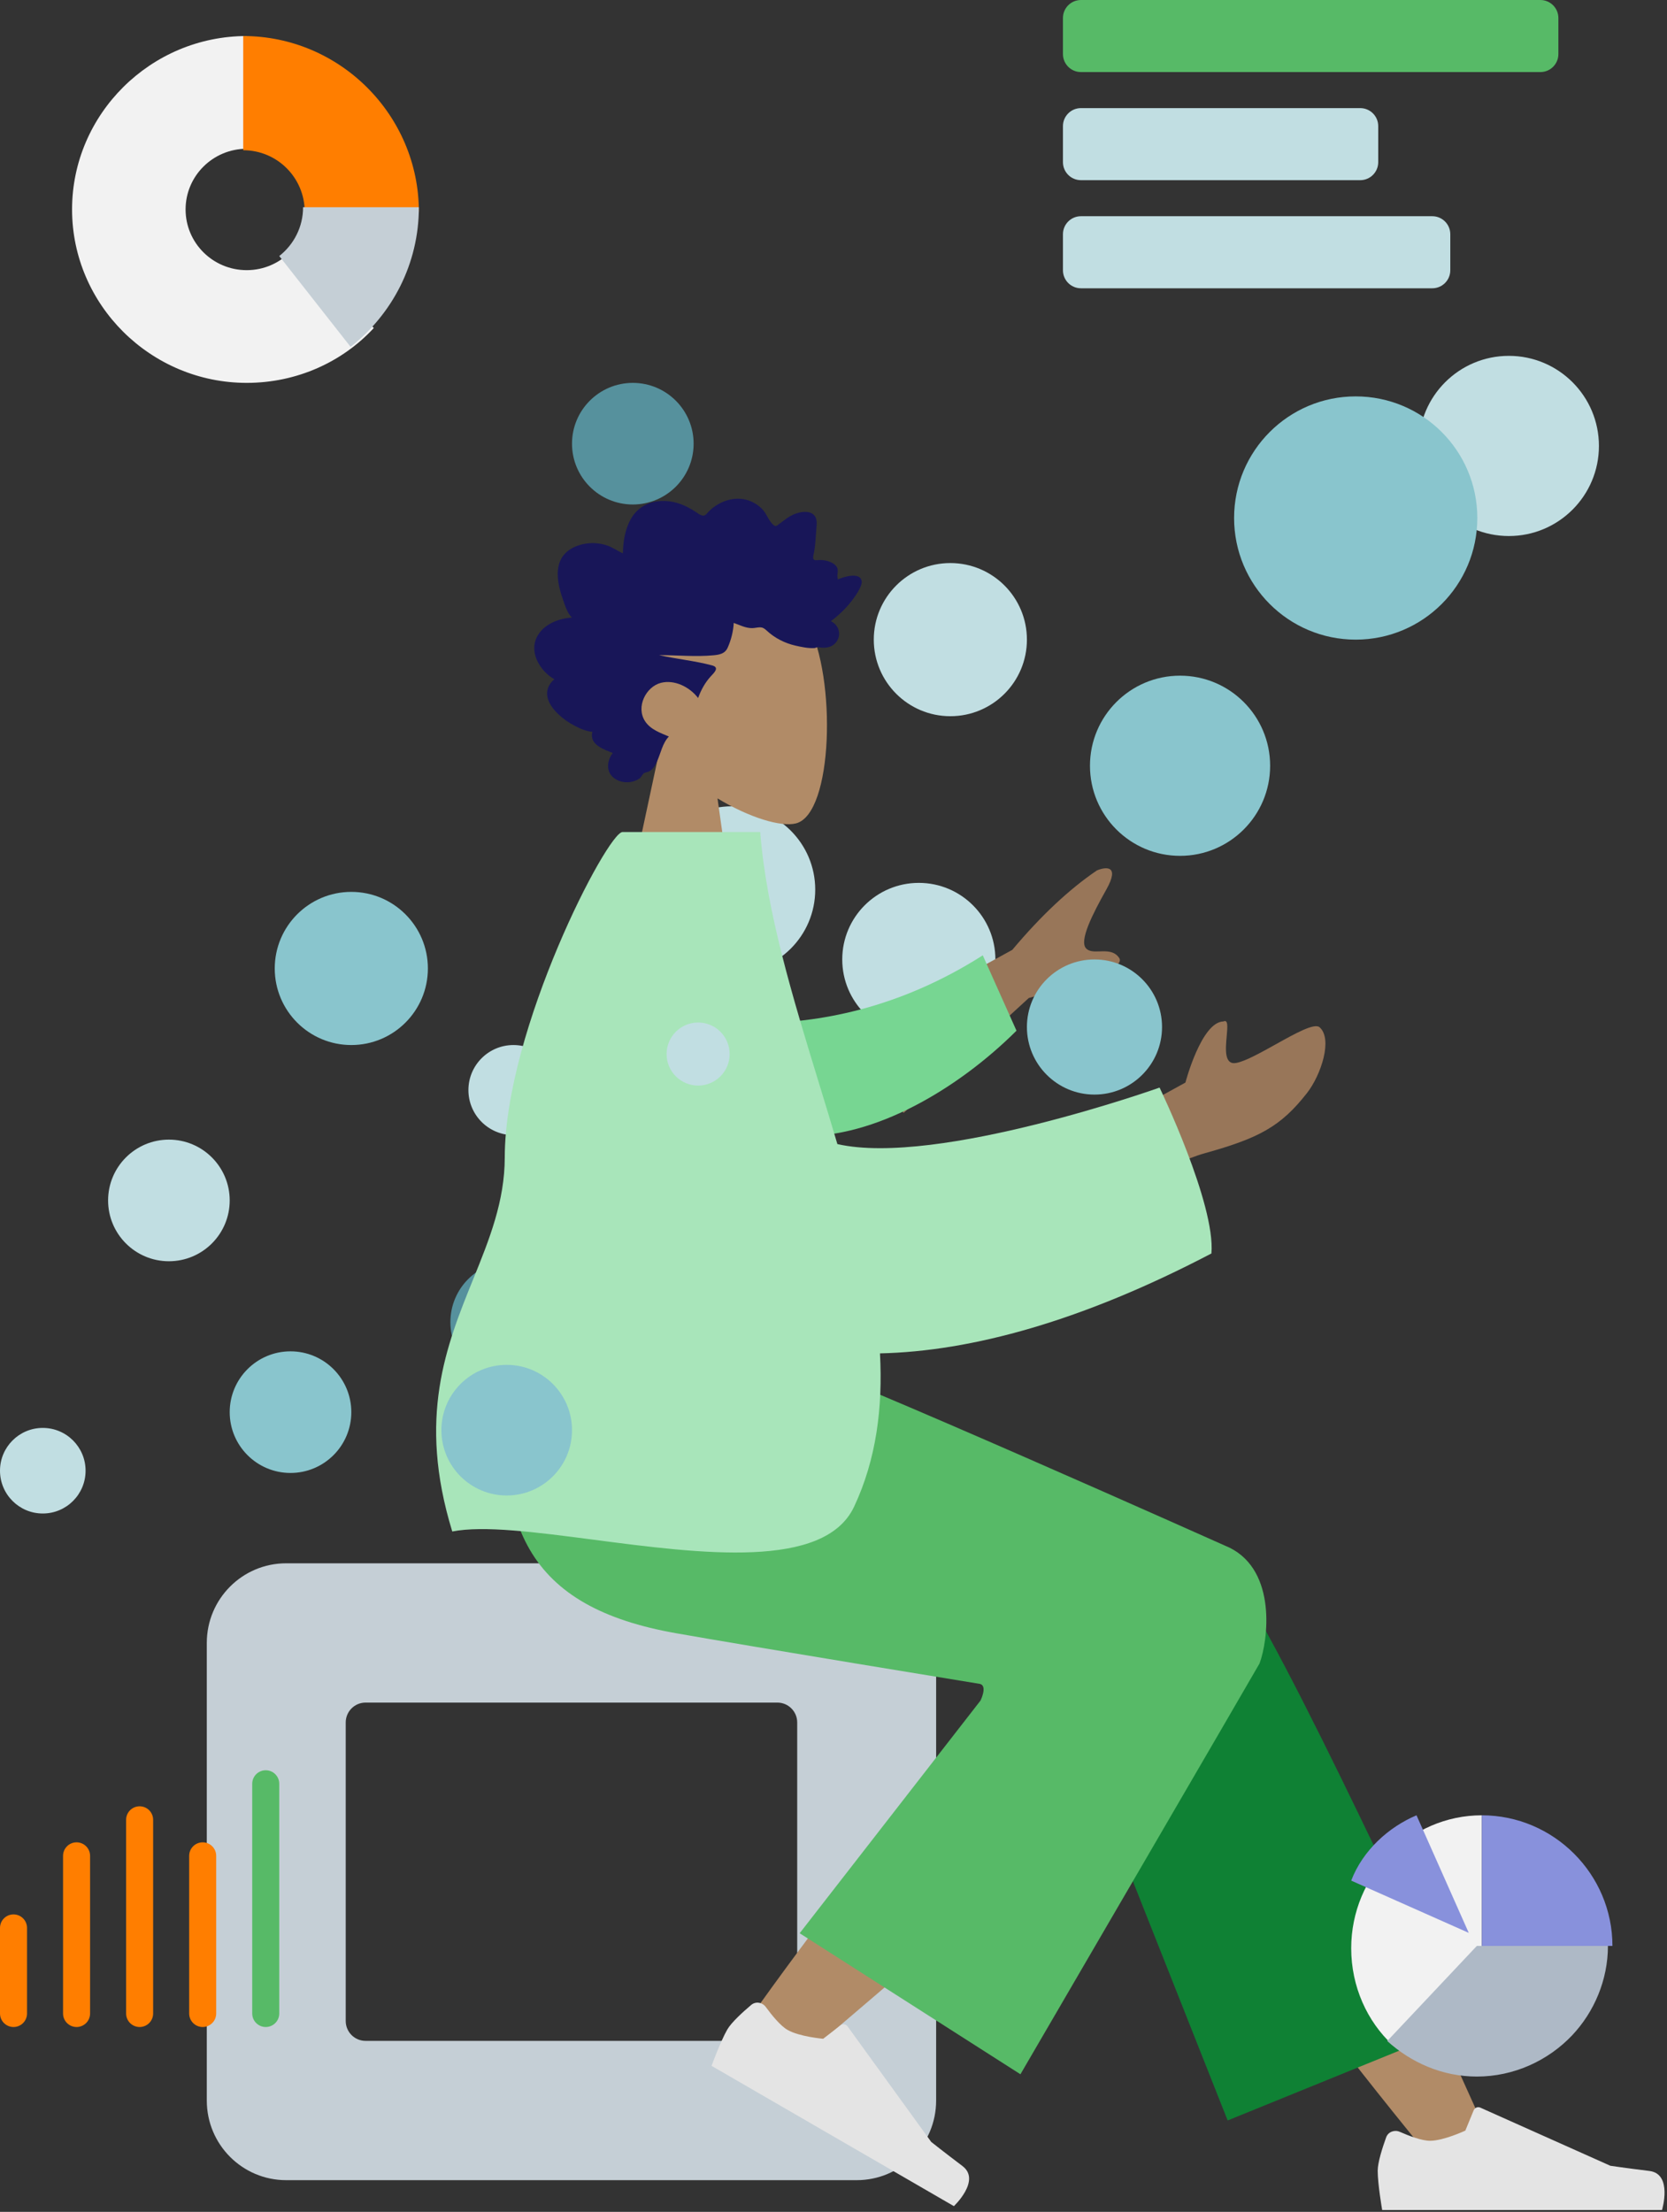 <svg width="453" height="601" viewBox="0 0 453 601" fill="none" xmlns="http://www.w3.org/2000/svg">
<rect x="0" y="0" width="453" height="601" fill="#333333" stroke="none"/>
<path fill-rule="evenodd" clip-rule="evenodd" d="M79.141 68.19C76.111 71.394 71.818 73.406 67.043 73.406C57.869 73.406 50.432 66.022 50.432 56.913C50.432 47.805 57.869 40.421 67.043 40.421V9.792C40.945 9.792 19.583 31.001 19.583 56.913C19.583 82.826 40.945 104.035 67.043 104.035C80.752 104.035 93.142 98.277 101.588 89.117L79.141 68.19Z" fill="#F2F2F2"/>
<path fill-rule="evenodd" clip-rule="evenodd" d="M66.093 9.792V40.819C75.32 40.819 82.8 48.298 82.8 57.526H113.827C113.827 31.277 92.342 9.792 66.093 9.792Z" fill="#FF7E00"/>
<path fill-rule="evenodd" clip-rule="evenodd" d="M82.362 56.301C82.362 61.688 79.825 66.475 75.885 69.567L95.269 94.244C106.553 85.409 113.827 71.714 113.827 56.301H82.362Z" fill="#C5CFD6"/>
<path d="M410.022 145.65C423.541 145.65 434.501 134.69 434.501 121.171C434.501 107.651 423.541 96.692 410.022 96.692C396.503 96.692 385.543 107.651 385.543 121.171C385.543 134.69 396.503 145.65 410.022 145.65Z" fill="#C1DEE2"/>
<path d="M78.945 400.23C88.07 400.23 95.468 392.833 95.468 383.707C95.468 374.582 88.07 367.184 78.945 367.184C69.819 367.184 62.421 374.582 62.421 383.707C62.421 392.833 69.819 400.23 78.945 400.23Z" fill="#89C5CD"/>
<path d="M171.965 137.082C181.09 137.082 188.488 129.684 188.488 120.559C188.488 111.433 181.09 104.035 171.965 104.035C162.839 104.035 155.441 111.433 155.441 120.559C155.441 129.684 162.839 137.082 171.965 137.082Z" fill="#56919D"/>
<path d="M138.918 375.752C148.043 375.752 155.441 368.354 155.441 359.228C155.441 350.103 148.043 342.705 138.918 342.705C129.792 342.705 122.395 350.103 122.395 359.228C122.395 368.354 129.792 375.752 138.918 375.752Z" fill="#56919D"/>
<path d="M198.891 264.372C211.397 264.372 221.534 254.235 221.534 241.729C221.534 229.224 211.397 219.086 198.891 219.086C186.386 219.086 176.248 229.224 176.248 241.729C176.248 254.235 186.386 264.372 198.891 264.372Z" fill="#C1DEE2"/>
<path d="M368.408 173.8C386.659 173.8 401.454 159.005 401.454 140.754C401.454 122.503 386.659 107.707 368.408 107.707C350.157 107.707 335.361 122.503 335.361 140.754C335.361 159.005 350.157 173.8 368.408 173.8Z" fill="#89C5CD"/>
<path d="M45.898 342.705C55.023 342.705 62.421 335.307 62.421 326.182C62.421 317.056 55.023 309.658 45.898 309.658C36.772 309.658 29.375 317.056 29.375 326.182C29.375 335.307 36.772 342.705 45.898 342.705Z" fill="#C1DEE2"/>
<path d="M11.627 411.246C18.049 411.246 23.255 406.04 23.255 399.619C23.255 393.197 18.049 387.991 11.627 387.991C5.206 387.991 0 393.197 0 399.619C0 406.04 5.206 411.246 11.627 411.246Z" fill="#C1DEE2"/>
<path d="M139.53 308.434C146.29 308.434 151.769 302.955 151.769 296.195C151.769 289.435 146.29 283.956 139.53 283.956C132.77 283.956 127.29 289.435 127.29 296.195C127.29 302.955 132.77 308.434 139.53 308.434Z" fill="#C1DEE2"/>
<path d="M249.685 281.508C261.177 281.508 270.492 272.192 270.492 260.701C270.492 249.209 261.177 239.893 249.685 239.893C238.194 239.893 228.878 249.209 228.878 260.701C228.878 272.192 238.194 281.508 249.685 281.508Z" fill="#C1DEE2"/>
<path d="M258.253 194.607C269.744 194.607 279.06 185.292 279.06 173.8C279.06 162.309 269.744 152.993 258.253 152.993C246.761 152.993 237.446 162.309 237.446 173.8C237.446 185.292 246.761 194.607 258.253 194.607Z" fill="#C1DEE2"/>
<path d="M95.468 283.956C106.959 283.956 116.275 274.64 116.275 263.148C116.275 251.657 106.959 242.341 95.468 242.341C83.976 242.341 74.661 251.657 74.661 263.148C74.661 274.64 83.976 283.956 95.468 283.956Z" fill="#89C5CD"/>
<path d="M320.674 232.55C334.193 232.55 345.153 221.59 345.153 208.071C345.153 194.552 334.193 183.592 320.674 183.592C307.155 183.592 296.195 194.552 296.195 208.071C296.195 221.59 307.155 232.55 320.674 232.55Z" fill="#89C5CD"/>
<path fill-rule="evenodd" clip-rule="evenodd" d="M194.979 216.941C203.71 222.217 212.288 224.766 216.315 223.726C226.412 221.116 227.341 184.082 219.528 169.482C211.715 154.882 171.55 148.518 169.526 177.446C168.823 187.485 173.028 196.445 179.241 203.756L168.101 255.811H200.459L194.979 216.941Z" fill="#B18B67"/>
<path fill-rule="evenodd" clip-rule="evenodd" d="M155.418 167.816C154.373 166.778 153.803 165.296 153.31 163.889C152.798 162.427 152.3 160.95 151.96 159.428C151.281 156.388 151.274 152.891 153.438 150.53C155.173 148.637 157.776 147.788 160.179 147.604C161.779 147.481 163.423 147.705 164.958 148.211C166.48 148.713 167.793 149.713 169.268 150.333C169.325 147.057 169.885 143.629 171.543 140.831C173.138 138.139 175.682 136.629 178.578 136.229C181.551 135.819 184.488 136.517 187.149 137.96C187.816 138.321 188.476 138.7 189.108 139.128C189.637 139.487 190.187 139.919 190.807 140.065C191.499 140.228 191.842 139.828 192.292 139.321C192.819 138.728 193.413 138.205 194.042 137.742C196.822 135.694 200.469 134.851 203.689 136.079C205.173 136.645 206.616 137.606 207.623 138.93C208.52 140.11 209.16 141.982 210.399 142.804C210.924 143.153 211.295 142.69 211.774 142.349C212.493 141.835 213.178 141.269 213.905 140.769C214.927 140.067 216.034 139.542 217.218 139.267C218.953 138.865 221.35 138.959 221.845 141.237C222.032 142.092 221.889 143.007 221.829 143.869C221.746 145.053 221.66 146.236 221.557 147.417C221.48 148.315 221.381 149.181 221.212 150.062C221.122 150.532 220.84 151.408 221.041 151.878C221.292 152.466 222.451 152.132 222.946 152.152C223.924 152.193 224.906 152.365 225.81 152.783C226.51 153.108 227.247 153.586 227.543 154.391C227.725 154.885 227.677 155.393 227.591 155.902C227.488 156.513 227.605 156.837 227.682 157.453C228.996 156.805 233.547 155.364 234.118 157.724C234.31 158.509 233.876 159.397 233.544 160.059C232.963 161.222 232.201 162.284 231.423 163.297C229.799 165.41 227.86 167.233 225.774 168.791C228.218 169.881 228.856 173.094 226.74 175.008C225.806 175.854 224.55 176.042 223.371 175.988C222.94 175.968 222.318 175.802 221.978 175.877C221.796 175.917 221.6 176.073 221.347 176.09C219.684 176.204 217.806 175.802 216.18 175.432C213.283 174.773 210.54 173.397 208.301 171.301C207.726 170.764 207.251 170.454 206.478 170.462C205.8 170.469 205.135 170.655 204.458 170.672C202.667 170.718 201.052 169.84 199.388 169.256C199.286 171.509 198.646 173.99 197.727 176.017C196.977 177.67 195.412 177.91 193.874 178.055C188.954 178.519 184.018 178.002 179.092 178.008C183.86 179.089 188.787 179.534 193.513 180.806C195.649 181.38 194.018 182.824 193.104 183.824C191.6 185.472 190.482 187.513 189.707 189.664C187.374 186.616 183.252 184.608 179.599 185.544C175.564 186.578 172.722 192.05 175.303 195.984C176.801 198.267 179.506 199.148 181.758 200.13C180.001 201.96 179.577 204.664 178.52 206.941C177.998 208.064 177.266 209.334 176.101 209.726C175.669 209.87 175.163 209.883 174.823 210.235C174.401 210.672 174.301 211.16 173.763 211.535C171.615 213.032 168.259 212.917 166.355 210.963C164.633 209.196 165.081 206.399 166.519 204.608C164.23 203.651 160.06 202.421 160.97 198.846C156.01 198.515 143.967 190.45 150.624 184.557C146.97 182.487 143.614 177.427 145.961 172.968C147.768 169.534 151.97 167.998 155.418 167.816Z" fill="#181658"/>
<path fill-rule="evenodd" clip-rule="evenodd" d="M77.768 424.776C65.854 424.776 56.196 434.459 56.196 446.404V570.762C56.196 582.707 65.854 592.39 77.768 592.39H232.817C244.732 592.39 254.39 582.707 254.39 570.762V446.404C254.39 434.459 244.732 424.776 232.817 424.776H77.768ZM99.34 462.624C96.362 462.624 93.947 465.045 93.947 468.031V549.135C93.947 552.121 96.362 554.542 99.34 554.542H211.245C214.224 554.542 216.638 552.121 216.638 549.135V468.031C216.638 465.045 214.224 462.624 211.245 462.624H99.34Z" fill="#C5CFD6"/>
<path fill-rule="evenodd" clip-rule="evenodd" d="M388.081 585.631C361.499 553.087 343.513 528.96 334.123 513.252C318.045 486.354 304.886 462.419 300.733 453.276C290.83 431.474 323.531 421.265 330.931 431.435C342.133 446.826 366.055 495.259 402.697 576.733L388.081 585.631Z" fill="#B18B67"/>
<path fill-rule="evenodd" clip-rule="evenodd" d="M333.61 576.169L284.139 451.32C273.558 428.561 324.655 413.6 332.431 424.192C350.085 448.238 392.045 543.098 397.304 550.262L333.61 576.169Z" fill="#0F8134"/>
<path fill-rule="evenodd" clip-rule="evenodd" d="M201.852 551.131C211.489 537.038 246.541 489.624 265.633 470.006C271.119 464.369 276.473 458.958 281.535 453.916C296.584 438.929 326.553 464.119 311.531 477.77C274.121 511.766 219.539 557.66 214.979 561.752C208.587 567.487 195.796 559.988 201.852 551.131Z" fill="#B18B67"/>
<path fill-rule="evenodd" clip-rule="evenodd" d="M208.096 545.33C207.162 544.053 205.354 543.751 204.146 544.77C201.941 546.629 198.771 549.491 197.627 551.478C195.804 554.644 193.358 561.328 193.358 561.328C197.021 563.449 259.214 599.448 259.214 599.448C259.214 599.448 266.68 592.426 261.541 588.547C256.4 584.666 253.057 582.002 253.057 582.002L230.326 550.604C229.88 549.988 229.014 549.862 228.413 550.327L223.69 553.972C223.69 553.972 217.19 553.405 213.989 551.551C212.04 550.423 209.66 547.468 208.096 545.33Z" fill="#E4E4E4"/>
<path fill-rule="evenodd" clip-rule="evenodd" d="M380.384 579.256C378.939 578.62 377.221 579.264 376.683 580.753C375.701 583.466 374.384 587.536 374.384 589.83C374.384 593.486 375.599 600.5 375.599 600.5C379.83 600.5 451.643 600.5 451.643 600.5C451.643 600.5 454.608 590.676 448.221 589.892C441.835 589.109 437.61 588.478 437.61 588.478L402.266 572.68C401.572 572.369 400.76 572.695 400.47 573.399L398.198 578.925C398.198 578.925 392.286 581.691 388.591 581.691C386.34 581.691 382.805 580.324 380.384 579.256Z" fill="#E4E4E4"/>
<path fill-rule="evenodd" clip-rule="evenodd" d="M266.338 457.556C266.338 457.556 204.662 447.482 183.714 443.779C143.91 436.742 132.303 415.267 139.165 368.413H212.505C227.063 372.627 334.162 420.548 334.162 420.548C347.008 426.941 344.616 445.792 342.269 452.003C342.124 452.383 277.299 563.616 277.299 563.616L217.305 525.297L266.451 462.071C266.451 462.071 268.398 458.139 266.338 457.556Z" fill="#57BA67"/>
<path fill-rule="evenodd" clip-rule="evenodd" d="M275.083 258.096L228.285 283.793L245.567 302.389L279.571 271.174C297.484 266.225 305.676 262.604 304.146 260.312C302.857 258.38 300.776 258.447 298.862 258.509C297.369 258.557 295.976 258.602 295.134 257.696C293.211 255.626 296.88 248.391 300.655 241.675C304.429 234.958 300.393 235.543 298.085 236.509C290.532 241.635 282.865 248.831 275.083 258.096ZM322.134 294.152L301.578 305.474L302.749 326.156C302.749 326.156 316.063 316.522 327.516 313.32C342.12 309.237 348.03 306.12 355.166 297.003C358.984 292.125 362.226 282.319 358.591 279.126C357.197 277.901 352.002 280.795 346.702 283.748C342.662 285.998 338.561 288.283 336.034 288.804C332.634 289.506 333.032 285.087 333.35 281.555C333.578 279.02 333.765 276.943 332.478 277.544C326.46 277.647 322.134 294.152 322.134 294.152Z" fill="#987659"/>
<path fill-rule="evenodd" clip-rule="evenodd" d="M205.494 278.068C221.886 277.895 243.744 274.424 267.067 259.581L276.226 280.06C260.139 296.067 237.518 309.218 217.739 308.661C202.152 308.222 194.186 289.32 205.494 278.068Z" fill="#77D692"/>
<mask id="mask0_11_1797" style="mask-type:alpha" maskUnits="userSpaceOnUse" x="200" y="259" width="77" height="50">
<path fill-rule="evenodd" clip-rule="evenodd" d="M205.494 278.068C221.886 277.895 243.744 274.424 267.067 259.581L276.226 280.06C260.139 296.067 237.518 309.218 217.739 308.661C202.152 308.222 194.186 289.32 205.494 278.068Z" fill="white"/>
</mask>
<g mask="url(#mask0_11_1797)">
</g>
<path fill-rule="evenodd" clip-rule="evenodd" d="M161.286 418.368C145.702 416.331 131.384 414.459 122.898 416.134C113.377 385.135 121.283 365.617 128.581 347.6C132.98 336.741 137.157 326.426 137.166 314.472C137.192 279.659 165.073 226.074 169.176 226.074H170.353H202.863H206.586C208.258 247.617 215.397 270.942 222.58 294.416C224.259 299.899 225.939 305.389 227.553 310.866C254.74 317.054 315.109 295.516 315.109 295.516C315.109 295.516 330.35 327.127 329.2 340.588C294.061 358.99 263.945 367.195 239.131 367.737C239.92 382.496 238.128 396.542 232.108 409.375C224.042 426.571 190.45 422.18 161.286 418.368Z" fill="#A8E5BA"/>
<mask id="mask1_11_1797" style="mask-type:alpha" maskUnits="userSpaceOnUse" x="118" y="226" width="212" height="196">
<path fill-rule="evenodd" clip-rule="evenodd" d="M161.286 418.368C145.702 416.331 131.384 414.459 122.898 416.134C113.377 385.135 121.283 365.617 128.581 347.6C132.98 336.741 137.157 326.426 137.166 314.472C137.192 279.659 165.073 226.074 169.176 226.074H170.353H202.863H206.586C208.258 247.617 215.397 270.942 222.58 294.416C224.259 299.899 225.939 305.389 227.553 310.866C254.74 317.054 315.109 295.516 315.109 295.516C315.109 295.516 330.35 327.127 329.2 340.588C294.061 358.99 263.945 367.195 239.131 367.737C239.92 382.496 238.128 396.542 232.108 409.375C224.042 426.571 190.45 422.18 161.286 418.368Z" fill="white"/>
</mask>
<g mask="url(#mask1_11_1797)">
</g>
<path d="M418.59 0H293.747C291.043 0 288.851 2.192 288.851 4.896V14.687C288.851 17.391 291.043 19.583 293.747 19.583H418.59C421.294 19.583 423.485 17.391 423.485 14.687V4.896C423.485 2.192 421.294 0 418.59 0Z" fill="#57BA67"/>
<path d="M369.632 29.375H293.747C291.043 29.375 288.851 31.567 288.851 34.27V44.062C288.851 46.766 291.043 48.958 293.747 48.958H369.632C372.336 48.958 374.528 46.766 374.528 44.062V34.27C374.528 31.567 372.336 29.375 369.632 29.375Z" fill="#C1DEE2"/>
<path d="M389.215 58.749H293.747C291.043 58.749 288.851 60.941 288.851 63.645V73.437C288.851 76.141 291.043 78.333 293.747 78.333H389.215C391.919 78.333 394.111 76.141 394.111 73.437V63.645C394.111 60.941 391.919 58.749 389.215 58.749Z" fill="#C1DEE2"/>
<path d="M7.344 523.849C7.344 521.821 5.7 520.177 3.672 520.177C1.644 520.177 0 521.821 0 523.849V547.104C0 549.132 1.644 550.776 3.672 550.776C5.7 550.776 7.344 549.132 7.344 547.104V523.849Z" fill="#FF7E00"/>
<path d="M24.479 504.266C24.479 502.238 22.835 500.594 20.807 500.594C18.779 500.594 17.135 502.238 17.135 504.266V547.104C17.135 549.132 18.779 550.776 20.807 550.776C22.835 550.776 24.479 549.132 24.479 547.104V504.266Z" fill="#FF7E00"/>
<path d="M41.614 494.474C41.614 492.446 39.97 490.803 37.942 490.803C35.914 490.803 34.27 492.446 34.27 494.474V547.104C34.27 549.132 35.914 550.776 37.942 550.776C39.97 550.776 41.614 549.132 41.614 547.104V494.474Z" fill="#FF7E00"/>
<path d="M58.749 504.266C58.749 502.238 57.105 500.594 55.078 500.594C53.05 500.594 51.406 502.238 51.406 504.266V547.104C51.406 549.132 53.05 550.776 55.078 550.776C57.105 550.776 58.749 549.132 58.749 547.104V504.266Z" fill="#FF7E00"/>
<path d="M75.885 484.683C75.885 482.655 74.241 481.011 72.213 481.011C70.185 481.011 68.541 482.655 68.541 484.683V547.104C68.541 549.132 70.185 550.776 72.213 550.776C74.241 550.776 75.885 549.132 75.885 547.104V484.683Z" fill="#57BA67"/>
<path fill-rule="evenodd" clip-rule="evenodd" d="M367.184 529.376C367.184 509.511 383.16 493.25 402.678 493.25V529.376L378.421 555.672C371.522 549.244 367.184 539.812 367.184 529.376Z" fill="#F2F2F2"/>
<path fill-rule="evenodd" clip-rule="evenodd" d="M401.322 528.745H436.949C436.949 538.01 433.193 546.693 427.253 553.002C420.721 559.902 411.419 564.239 401.322 564.239C392.023 564.239 383.509 560.496 376.976 554.58L401.322 528.745Z" fill="#AEB9C6"/>
<path fill-rule="evenodd" clip-rule="evenodd" d="M438.173 528.745C438.173 509.227 422.197 493.25 402.678 493.25V528.745H438.173ZM384.931 493.25L399.129 525.195L367.184 510.998C370.343 502.716 377.437 496.409 384.931 493.25Z" fill="#8891DC"/>
<path d="M137.694 406.35C147.496 406.35 155.441 398.405 155.441 388.603C155.441 378.801 147.496 370.856 137.694 370.856C127.892 370.856 119.947 378.801 119.947 388.603C119.947 398.405 127.892 406.35 137.694 406.35Z" fill="#89C5CD"/>
<path d="M189.712 294.971C194.443 294.971 198.279 291.135 198.279 286.403C198.279 281.672 194.443 277.836 189.712 277.836C184.98 277.836 181.144 281.672 181.144 286.403C181.144 291.135 184.98 294.971 189.712 294.971Z" fill="#C1DEE2"/>
<path d="M297.419 297.419C307.559 297.419 315.778 289.199 315.778 279.06C315.778 268.92 307.559 260.701 297.419 260.701C287.28 260.701 279.06 268.92 279.06 279.06C279.06 289.199 287.28 297.419 297.419 297.419Z" fill="#89C5CD"/>
</svg>
